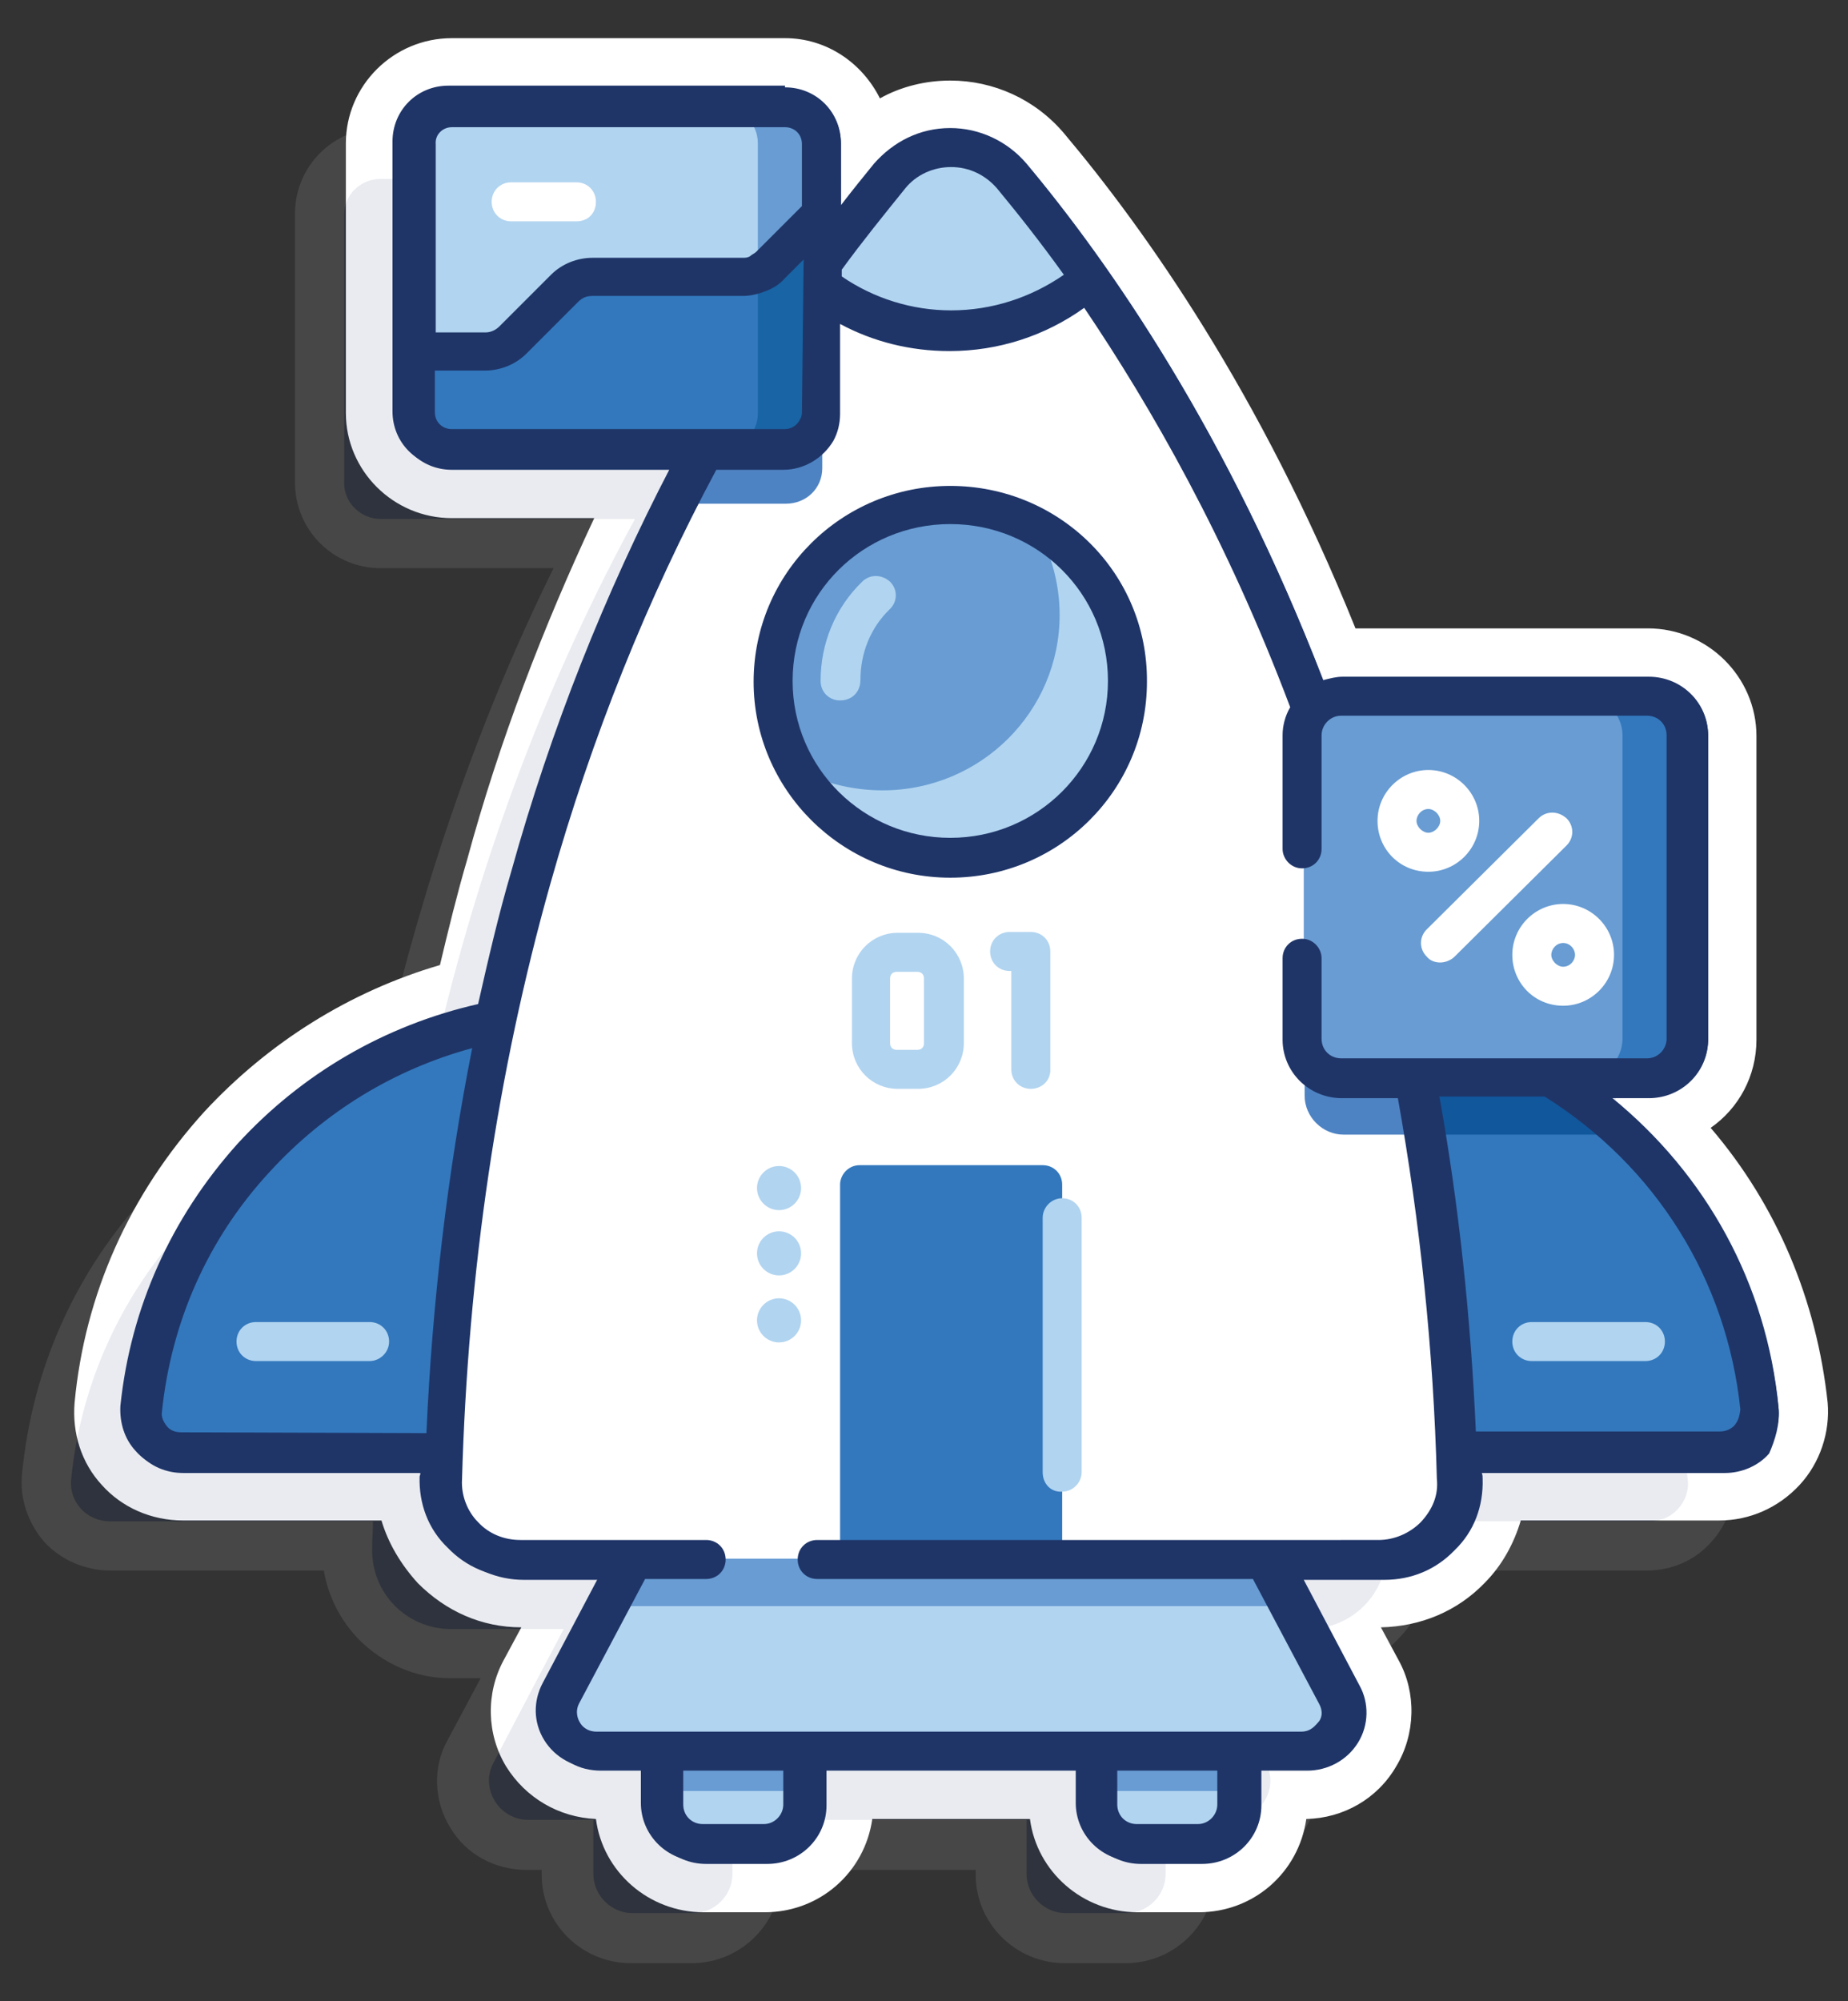 <?xml version="1.0" encoding="utf-8"?>
<!-- Generator: Adobe Illustrator 19.0.0, SVG Export Plug-In . SVG Version: 6.00 Build 0)  -->
<svg version="1.1" id="Layer_1" xmlns="http://www.w3.org/2000/svg" xmlns:xlink="http://www.w3.org/1999/xlink" x="0px" y="0px"
	 viewBox="0 0 218 236" style="enable-background:new 0 0 218 236;" xml:space="preserve">
<rect x="0" y="0" width="218" height="236" fill="#333333" stroke="none"/>
<style type="text/css">
	.st0{opacity:0.1;enable-background:new    ;}
	.st1{fill:#1F3568;}
	.st2{fill:#FFFFFF;}
	.st3{fill:#B1D4F0;}
	.st4{fill:#689CD3;}
	.st5{fill:#3378BD;}
	.st6{fill:#11579C;}
	.st7{fill:#4E83C3;}
	.st8{fill:#1864A4;}
	.st9{opacity:0.1;fill:#1F3568;enable-background:new    ;}
</style>
<g id="XMLID_2_">
	<g id="XMLID_60_">
		<g id="XMLID_279_" class="st0">
			<path id="XMLID_283_" class="st1" d="M125.8,228.6c-4.2,0-7.5-3.3-7.5-7.5v-3.5H89.5v3.5c0,4.2-3.4,7.5-7.5,7.5h-7.2
				c-4.2,0-7.5-3.3-7.5-7.5v-3.5h-4.8c-2.7,0-5-1.3-6.5-3.6s-1.5-5.1-0.3-7.4l6.1-11.6h-8.5c-3.4,0-6.5-1.3-8.7-3.7
				c-2.3-2.3-3.5-5.5-3.4-8.8c0-0.1,0-0.1,0-0.2h-28c-2.2,0-4.2-0.9-5.6-2.5s-2.1-3.7-1.9-5.7C8,151,25.3,131.6,48,126.2
				c4.9-22.1,12.3-43,22.2-62.2H45c-4,0-7.2-3.2-7.2-7.2V25.1c0-4,3.3-7.2,7.2-7.2h39.3c4,0,7.2,3.2,7.2,7.2v5.5
				c1-1.2,1.9-2.4,2.9-3.5c2.3-2.7,5.7-4.4,9.4-4.4c3.6,0,7,1.6,9.4,4.4c9.8,11.7,23.7,31.6,35,60.6c0.6-0.2,1.3-0.2,1.9-0.2h36.1
				c4.2,0,7.5,3.3,7.5,7.5v35.8c0,4.2-3.4,7.5-7.5,7.5h-2.8c0.6,0.5,1.1,1,1.6,1.4c9.6,9.1,15.8,21.2,17.1,34.3
				c0.3,2.1-0.5,4.2-1.9,5.7c-1.4,1.6-3.4,2.4-5.4,2.4h-28.1v0.1c0.1,3.3-1.2,6.5-3.4,8.8c-2.3,2.3-5.4,3.7-8.7,3.7h-8.5l6.1,11.6
				c1.3,2.3,1.2,5.2-0.3,7.4c-1.4,2.2-3.8,3.7-6.5,3.7h-4.8v3.5c0,4.2-3.4,7.5-7.5,7.5h-7.2L125.8,228.6L125.8,228.6z"/>
			<path id="XMLID_280_" class="st2" d="M84.2,21c2.3,0,4.3,1.9,4.3,4.2v14.2c2.9-4.1,5.6-7.6,8-10.4c1.8-2.2,4.5-3.3,7.1-3.3
				s5.3,1.1,7.1,3.3c9.5,11.2,24.1,32.1,35.7,63c0.9-1,2.1-1.6,3.4-1.6h36.1c2.5,0,4.6,2.1,4.6,4.6v35.8c0,2.5-2.1,4.6-4.6,4.6
				h-11.7c3,1.9,6,4.1,8.6,6.5c8.9,8.3,14.8,19.7,16.2,32.5c0.3,2.7-1.8,5-4.4,5h-0.1h-31c0.1,1.1,0.1,2.1,0.1,3.2
				c0.2,5.2-4,9.5-9.3,9.5H141l2.9,5.5l5.4,10.3c1.6,3.1-0.7,6.7-4.1,6.7h-7.7v6.4c0,2.5-2.1,4.6-4.6,4.6h-7.2
				c-2.5,0-4.6-2.1-4.6-4.6v-6.4H86.4v6.4c0,2.5-2.1,4.6-4.6,4.6h-7.2c-2.5,0-4.6-2.1-4.6-4.6v-6.4h-7.7c-3.4,0-5.7-3.7-4.1-6.7
				l5.4-10.3l2.9-5.5H53.2c-5.2,0-9.4-4.2-9.3-9.5c0-1.1,0.1-2.1,0.1-3.2H13c-2.8,0-4.9-2.3-4.6-5c2.3-22.9,19.5-41.3,41.9-45.7
				c6-28,15.3-50.4,24.6-67.5h-30c-2.3,0-4.3-1.9-4.3-4.2V25.3c0-2.3,1.9-4.2,4.3-4.2L84.2,21 M84.2,15.1H44.9
				c-5.6,0-10.1,4.5-10.1,10.1v31.7c0,5.6,4.5,10.1,10.1,10.1h20.4c-8.7,17.6-15.3,36.7-20,56.9c-10.7,2.8-20.3,8.6-27.8,16.8
				c-8.6,9.2-13.7,20.7-14.9,33.1c-0.3,2.9,0.7,5.8,2.6,8c2,2.2,4.9,3.4,7.8,3.4h25.2c0.5,3,1.9,5.8,4.1,8.1
				c2.9,2.9,6.7,4.6,10.8,4.6h3.6l-3.9,7.3c-1.8,3.2-1.6,7.2,0.3,10.3c1.9,3.2,5.3,5,9,5h1.8v0.6c0,5.7,4.7,10.4,10.5,10.4h7.2
				c5.8,0,10.5-4.7,10.5-10.4v-0.6h23v0.6c0,5.7,4.7,10.4,10.5,10.4h7.2c5.8,0,10.5-4.7,10.5-10.4v-0.6h1.8c3.7,0,7-1.9,9-5.1
				c1.9-3.2,2-7,0.3-10.2l-3.9-7.3h3.6c4.1,0,8-1.6,10.8-4.6c2.2-2.2,3.6-5.1,4.1-8.1h25.2h0.1c2.9,0,5.7-1.2,7.6-3.4
				c2-2.2,2.9-5.1,2.6-8c-1.3-12.4-6.6-24.1-15.1-33.2c3.9-1.5,6.7-5.3,6.7-9.7V95.1c0-5.7-4.7-10.4-10.5-10.4h-36.1l0,0
				c-11.2-28.2-24.9-47.7-34.6-59.4c-2.9-3.4-7.1-5.4-11.7-5.4c-3.5,0-6.9,1.2-9.6,3.3C93.3,18.6,89.2,15.1,84.2,15.1L84.2,15.1z"/>
		</g>
		<g id="XMLID_274_">
			<path id="XMLID_278_" class="st3" d="M83,220.3c-4.2,0-7.5-3.3-7.5-7.5v-14.2c0-1.6,1.3-2.9,2.9-2.9h16.4c1.6,0,2.9,1.3,2.9,2.9
				v14.2c0,4.2-3.4,7.5-7.5,7.5H83z"/>
			<path id="XMLID_275_" class="st2" d="M94.8,198.5v14.2c0,2.5-2.1,4.6-4.6,4.6H83c-2.5,0-4.6-2.1-4.6-4.6v-14.2L94.8,198.5
				 M94.8,192.7H78.4c-3.3,0-5.9,2.6-5.9,5.8v14.2c0,5.7,4.7,10.4,10.5,10.4h7.2c5.8,0,10.5-4.7,10.5-10.4v-14.2
				C100.6,195.4,98,192.7,94.8,192.7L94.8,192.7z"/>
		</g>
		<g id="XMLID_269_">
			<path id="XMLID_273_" class="st4" d="M78.3,214.2c-1.6,0-2.9-1.3-2.9-2.9v-12.7c0-1.6,1.3-2.9,2.9-2.9h16.4
				c1.6,0,2.9,1.3,2.9,2.9v12.7c0,1.6-1.3,2.9-2.9,2.9H78.3L78.3,214.2z"/>
			<path id="XMLID_270_" class="st2" d="M94.8,198.5v12.7H78.4v-12.7H94.8 M94.8,192.7H78.4c-3.3,0-5.9,2.6-5.9,5.8v12.7
				c0,3.2,2.6,5.8,5.9,5.8h16.4c3.3,0,5.9-2.6,5.9-5.8v-12.7C100.6,195.4,98,192.7,94.8,192.7L94.8,192.7z"/>
		</g>
		<g id="XMLID_264_">
			<path id="XMLID_268_" class="st3" d="M134.1,220.3c-4.2,0-7.5-3.3-7.5-7.5v-14.2c0-1.6,1.3-2.9,2.9-2.9h16.4
				c1.6,0,2.9,1.3,2.9,2.9v14.2c0,4.2-3.4,7.5-7.5,7.5H134.1z"/>
			<path id="XMLID_265_" class="st2" d="M145.9,198.5v14.2c0,2.5-2.1,4.6-4.6,4.6h-7.2c-2.5,0-4.6-2.1-4.6-4.6v-14.2L145.9,198.5
				 M145.9,192.7h-16.4c-3.3,0-5.9,2.6-5.9,5.8v14.2c0,5.7,4.7,10.4,10.5,10.4h7.2c5.8,0,10.5-4.7,10.5-10.4v-14.2
				C151.8,195.4,149.2,192.7,145.9,192.7L145.9,192.7z"/>
		</g>
		<g id="XMLID_259_">
			<path id="XMLID_263_" class="st4" d="M129.5,214.2c-1.6,0-2.9-1.3-2.9-2.9v-12.7c0-1.6,1.3-2.9,2.9-2.9h16.4
				c1.6,0,2.9,1.3,2.9,2.9v12.7c0,1.6-1.3,2.9-2.9,2.9H129.5L129.5,214.2z"/>
			<path id="XMLID_260_" class="st2" d="M145.9,198.5v12.7h-16.4v-12.7H145.9 M145.9,192.7h-16.4c-3.3,0-5.9,2.6-5.9,5.8v12.7
				c0,3.2,2.6,5.8,5.9,5.8h16.4c3.3,0,5.9-2.6,5.9-5.8v-12.7C151.8,195.4,149.2,192.7,145.9,192.7L145.9,192.7z"/>
		</g>
		<g id="XMLID_254_">
			<path id="XMLID_258_" class="st3" d="M70.5,209.3c-2.7,0-5-1.3-6.5-3.6s-1.5-5.1-0.3-7.4l5.4-10.3l4.8-9.1c0.5-1,1.5-1.6,2.6-1.6
				h70.7c1.1,0,2.1,0.6,2.6,1.6l4.8,9.1l5.4,10.3c1.3,2.2,1.3,5.1-0.1,7.3c-1.3,2.3-3.8,3.7-6.5,3.7H70.5z"/>
			<path id="XMLID_255_" class="st2" d="M147.4,180.2l4.8,9.1l5.4,10.3c1.7,3.1-0.6,6.7-4,6.7H70.5c-3.4,0-5.7-3.7-4.1-6.7l5.4-10.3
				l4.8-9.1H147.4 M147.4,174.4H76.7c-2.2,0-4.2,1.2-5.2,3.1l-4.8,9.1l-5.4,10.3c-1.8,3.2-1.6,7.2,0.3,10.3s5.3,5,9,5h83.1
				c3.8,0,7.1-1.9,9.1-5.1c1.8-3.2,1.9-7,0.2-10.2l-5.4-10.3l-4.8-9.1C151.6,175.5,149.6,174.4,147.4,174.4L147.4,174.4z"/>
		</g>
		<g id="XMLID_249_">
			<path id="XMLID_253_" class="st4" d="M72,192.3c-1,0-2-0.5-2.5-1.4s-0.6-2-0.1-2.8l4.8-9.1c0.5-1,1.5-1.6,2.6-1.6h70.7
				c1.1,0,2.1,0.6,2.6,1.6l4.9,9.1c0.5,0.9,0.4,2-0.1,2.8c-0.5,0.9-1.5,1.4-2.5,1.4H72z"/>
			<path id="XMLID_250_" class="st2" d="M147.4,180.2l4.9,9.1H72l4.8-9.1H147.4 M147.4,174.4H76.7c-2.2,0-4.2,1.2-5.2,3.1l-4.8,9.1
				c-0.9,1.8-0.9,4,0.2,5.7s2.9,2.8,5,2.8h80.3c2.1,0,3.9-1.1,5-2.8s1.1-3.9,0.2-5.7l-4.9-9.1C151.5,175.6,149.6,174.4,147.4,174.4
				L147.4,174.4z"/>
		</g>
		<g id="XMLID_244_">
			<path id="XMLID_248_" class="st5" d="M155.4,174.1c-1.6,0-2.9-1.3-2.9-2.9v-51.7c0-1.6,1.3-2.9,2.9-2.9c14.2,0,27.7,5.3,37.9,15
				c9.6,9.1,15.8,21.2,17.1,34.3c0.2,2.2-0.5,4.2-2,5.7c-1.4,1.6-3.4,2.4-5.6,2.4L155.4,174.1L155.4,174.1z"/>
			<path id="XMLID_245_" class="st2" d="M155.4,119.5c13.9,0,26.6,5.4,35.9,14.2c8.9,8.3,14.8,19.7,16.2,32.5c0.3,2.7-1.9,5-4.6,5
				h-47.5L155.4,119.5 M155.4,113.7c-3.3,0-5.9,2.6-5.9,5.8v51.7c0,3.2,2.6,5.8,5.9,5.8h47.5c2.9,0,5.8-1.2,7.7-3.4
				c2-2.2,3-5.1,2.8-8l0,0c-1.4-13.7-7.8-26.6-17.9-36.1C184.6,119.4,170.3,113.7,155.4,113.7L155.4,113.7z"/>
		</g>
		<g id="XMLID_239_">
			<path id="XMLID_243_" class="st6" d="M158.4,136.7c-1.8,0-3.4-0.6-4.9-1.7c-0.7-0.6-1.1-1.4-1.1-2.2v-13.2c0-1.6,1.3-2.9,2.9-2.9
				c14.1,0,27.6,5.3,37.9,15c0.8,0.8,1.2,2.1,0.8,3.2c-0.4,1.1-1.5,1.8-2.8,1.8L158.4,136.7L158.4,136.7z"/>
			<path id="XMLID_240_" class="st2" d="M155.4,119.5c13.9,0,26.5,5.4,35.9,14.2h-33c-1.1,0-2.2-0.4-2.9-1.1V119.5 M155.4,113.7
				c-3.3,0-5.9,2.6-5.9,5.8v13.1c0,1.7,0.8,3.4,2.2,4.5c1.8,1.5,4.3,2.4,6.7,2.4h33c2.4,0,4.5-1.5,5.4-3.7s0.3-4.7-1.4-6.4
				C184.5,119.4,170.3,113.7,155.4,113.7L155.4,113.7z"/>
		</g>
		<g id="XMLID_234_">
			<path id="XMLID_238_" class="st5" d="M21.4,174.1c-2.2,0-4.3-1-5.7-2.6s-2.1-3.7-1.8-5.7c2.9-28.1,26.5-49.3,55-49.3
				c1.6,0,2.9,1.3,2.9,2.9v51.7c0,1.6-1.3,2.9-2.9,2.9L21.4,174.1L21.4,174.1z"/>
			<path id="XMLID_235_" class="st2" d="M68.8,119.5v51.7H21.3c-2.8-0.1-4.9-2.4-4.6-5.1C19.4,140,41.7,119.5,68.8,119.5
				 M68.8,113.7c-14.5,0-28.4,5.3-39.2,15c-10.6,9.6-17.4,22.7-18.8,36.9c-0.3,2.8,0.7,5.7,2.6,7.9c2,2.2,4.8,3.5,7.8,3.6h0.1h47.5
				c3.3,0,5.9-2.6,5.9-5.8v-51.7C74.7,116.4,72.1,113.7,68.8,113.7L68.8,113.7z"/>
		</g>
		<g id="XMLID_229_">
			<path id="XMLID_233_" class="st2" d="M61.6,186.7c-3.4,0-6.5-1.3-8.7-3.7c-2.3-2.3-3.5-5.5-3.4-8.8c1-36.7,8.1-70.8,21.1-101.6
				C81.4,47,94.1,29.2,102.8,18.8c2.3-2.7,5.8-4.3,9.4-4.3s7,1.6,9.4,4.3c8.7,10.4,21.3,28.1,32.2,53.8
				c13,30.7,20.1,64.9,21.1,101.6c0.1,3.3-1.2,6.5-3.4,8.8c-2.3,2.3-5.4,3.7-8.7,3.7H61.6z"/>
			<path id="XMLID_230_" class="st2" d="M112.1,17.5c2.7,0,5.3,1.1,7.2,3.3c16.8,20.1,50.2,70.3,52.7,153.6c0.2,5.2-4,9.5-9.3,9.5
				h-101c-5.2,0-9.4-4.2-9.3-9.5c2.3-83.3,35.9-133.5,52.7-153.6C106.9,18.6,109.5,17.5,112.1,17.5 M112.1,11.6
				c-4.5,0-8.8,2-11.7,5.4c-8.8,10.6-21.6,28.6-32.6,54.5c-13.2,31-20.3,65.6-21.4,102.6c-0.1,4.1,1.4,8,4.3,10.9s6.7,4.6,10.8,4.6
				h101c4.1,0,8-1.6,10.8-4.6c2.9-2.9,4.4-6.8,4.3-10.9c-1.1-37-8.3-71.6-21.4-102.6c-11-26-23.8-44-32.6-54.5l0,0
				C120.9,13.6,116.6,11.6,112.1,11.6L112.1,11.6z"/>
		</g>
		<g id="XMLID_224_">
			<path id="XMLID_228_" class="st3" d="M112.1,41.9c-6.8,0-13.2-2.3-18.4-6.7c-1.2-1-1.3-2.7-0.5-3.8c3.8-5.4,7.1-9.7,9.4-12.4
				c2.3-2.8,5.8-4.4,9.4-4.4s7,1.6,9.4,4.3c3.3,3.8,6.5,8.1,9.6,12.4c0.8,1.2,0.7,2.9-0.5,3.8C125.4,39.5,118.8,41.9,112.1,41.9z"/>
			<path id="XMLID_225_" class="st2" d="M112.1,17.5c2.6,0,5.3,1.1,7.1,3.3c2.8,3.2,6,7.3,9.4,12.2c-4.4,3.7-10.1,6.1-16.4,6.1
				s-12-2.3-16.4-6.1c3.4-4.9,6.5-8.9,9.3-12.2C106.8,18.6,109.5,17.5,112.1,17.5 M112.1,11.6c-4.5,0-8.7,2-11.7,5.4c0,0,0,0,0,0.1
				c-2.3,2.7-5.8,7.1-9.6,12.6c-1.7,2.5-1.3,5.8,1,7.7c5.7,4.8,12.9,7.5,20.3,7.5c7.5,0,14.7-2.7,20.3-7.5c2.3-1.9,2.7-5.2,1-7.7
				c-3.1-4.4-6.4-8.7-9.7-12.7C120.9,13.6,116.6,11.6,112.1,11.6L112.1,11.6z"/>
		</g>
		<g id="XMLID_219_">
			<path id="XMLID_223_" class="st7" d="M158.4,136.7c-4.2,0-7.5-3.3-7.5-7.5V93.4c0-3.2,2-6,5-7.1c0.3-0.1,0.7-0.2,1-0.2
				c0.4,0,0.8,0.1,1.3,0.2c0.7,0.3,1.3,0.9,1.5,1.7c5,14.6,8.8,29.7,11.4,45.2c0.2,0.8-0.1,1.7-0.7,2.3s-1.3,1-2.3,1L158.4,136.7
				L158.4,136.7z"/>
			<path id="XMLID_220_" class="st2" d="M156.8,89c4.5,13.2,8.6,28.1,11.2,44.8h-9.6c-2.5,0-4.6-2.1-4.6-4.6V93.4
				C153.7,91.3,155,89.6,156.8,89 M156.8,83.1c-0.7,0-1.3,0.1-2,0.3c-4.2,1.5-7,5.4-7,9.8V129c0,5.7,4.7,10.4,10.5,10.4h9.6
				c1.8,0,3.4-0.7,4.4-2.1c1.1-1.3,1.6-3,1.3-4.7c-2.6-15.6-6.5-31-11.5-45.7c-0.5-1.5-1.6-2.7-3-3.3
				C158.6,83.3,157.7,83.1,156.8,83.1L156.8,83.1z"/>
		</g>
		<g id="XMLID_214_">
			<path id="XMLID_218_" class="st7" d="M79.9,62.4c-1,0-1.9-0.5-2.5-1.4c-0.5-0.8-0.6-1.9-0.2-2.8c5.3-10.5,11.1-20.1,17.3-28.7
				c0.6-0.7,1.4-1.2,2.3-1.2c0.3,0,0.6,0.1,0.9,0.2c1.2,0.4,2,1.5,2,2.7v24c0,4-3.3,7.2-7.2,7.2L79.9,62.4L79.9,62.4L79.9,62.4z"/>
			<path id="XMLID_215_" class="st2" d="M97,31.2v24c0,2.4-1.9,4.2-4.3,4.2H80C85.7,47.9,91.6,38.5,97,31.2 M97,25.4
				c-1.8,0-3.6,0.9-4.8,2.4C85.9,36.5,80,46.3,74.7,56.9c-0.9,1.8-0.8,3.9,0.3,5.7c1.1,1.7,2.9,2.7,5,2.7h12.7
				c5.6,0,10.1-4.5,10.1-10.1v-24c0-2.5-1.7-4.7-4.1-5.6C98.1,25.5,97.5,25.4,97,25.4L97,25.4z"/>
		</g>
		<g id="XMLID_209_">
			<path id="XMLID_213_" class="st5" d="M99,186.5c-1.6,0-2.9-1.3-2.9-2.9v-43.9c0-2.9,2.3-5.2,5.3-5.2H123c2.9,0,5.3,2.3,5.3,5.2
				v43.9c0,1.6-1.3,2.9-2.9,2.9H99z"/>
			<path id="XMLID_210_" class="st2" d="M123,137.5c1.3,0,2.3,1,2.3,2.3v43.9H99.1v-43.9c0-1.2,1-2.3,2.3-2.3L123,137.5 M123,131.7
				h-21.6c-4.5,0-8.2,3.7-8.2,8.2v43.9c0,3.2,2.6,5.8,5.9,5.8h26.2c3.3,0,5.9-2.6,5.9-5.8v-43.9C131.2,135.3,127.5,131.7,123,131.7
				L123,131.7z"/>
		</g>
		<g id="XMLID_204_">
			<path id="XMLID_208_" class="st4" d="M158.4,130.2c-4.2,0-7.5-3.3-7.5-7.5V86.9c0-4.2,3.4-7.5,7.5-7.5h36.1
				c4.2,0,7.5,3.3,7.5,7.5v35.8c0,4.2-3.4,7.5-7.5,7.5H158.4z"/>
			<path id="XMLID_205_" class="st2" d="M194.5,82.2c2.5,0,4.6,2.1,4.6,4.6v35.8c0,2.5-2.1,4.6-4.6,4.6h-36.1
				c-2.5,0-4.6-2.1-4.6-4.6V86.8c0-2.5,2.1-4.6,4.6-4.6L194.5,82.2 M194.5,76.4h-36.1c-5.8,0-10.5,4.7-10.5,10.4v35.8
				c0,5.7,4.7,10.4,10.5,10.4h36.1c5.8,0,10.5-4.7,10.5-10.4V86.8C205,81.1,200.3,76.4,194.5,76.4L194.5,76.4z"/>
		</g>
		<g id="XMLID_199_">
			<path id="XMLID_203_" class="st5" d="M186.8,130.1c-1.6,0-2.9-1.3-2.9-2.9s1.3-2.9,2.9-2.9c0.9,0,1.7-0.7,1.7-1.7V86.8
				c0-0.9-0.8-1.7-1.7-1.7c-1.6,0-2.9-1.3-2.9-2.9s1.3-2.9,2.9-2.9h7.7c4.2,0,7.5,3.3,7.5,7.5v35.8c0,4.2-3.4,7.5-7.5,7.5
				L186.8,130.1L186.8,130.1z"/>
			<path id="XMLID_200_" class="st2" d="M194.5,82.2c2.5,0,4.6,2.1,4.6,4.6v35.8c0,2.5-2.1,4.6-4.6,4.6h-7.7c2.5,0,4.6-2.1,4.6-4.6
				V86.8c0-2.5-2.1-4.6-4.6-4.6L194.5,82.2 M194.5,76.3h-7.7c-3.3,0-5.9,2.6-5.9,5.8c0,2.8,2,5.2,4.6,5.7v33.6
				c-2.7,0.6-4.6,2.9-4.6,5.7c0,3.2,2.6,5.8,5.9,5.8h7.7c5.8,0,10.5-4.7,10.5-10.4V86.7C205,81,200.3,76.3,194.5,76.3L194.5,76.3z"
				/>
		</g>
		<g id="XMLID_194_">
			<path id="XMLID_198_" class="st3" d="M53.3,55.8c-4,0-7.2-3.2-7.2-7.2V16.9c0-4,3.3-7.2,7.2-7.2h39.3c4,0,7.2,3.2,7.2,7.2v31.7
				c0,4-3.3,7.2-7.2,7.2H53.3z"/>
			<path id="XMLID_195_" class="st2" d="M92.7,12.6c2.3,0,4.3,1.9,4.3,4.2v31.8c0,2.4-1.9,4.2-4.3,4.2H53.4c-2.4,0-4.3-1.9-4.3-4.2
				V16.9c0-2.4,1.9-4.2,4.3-4.2L92.7,12.6 M92.7,6.8H53.4c-5.6,0-10.1,4.5-10.1,10.1v31.7c0,5.6,4.5,10.1,10.1,10.1h39.3
				c5.6,0,10.1-4.5,10.1-10.1V16.9C102.8,11.4,98.2,6.8,92.7,6.8L92.7,6.8z"/>
		</g>
		<g id="XMLID_189_">
			<path id="XMLID_193_" class="st2" d="M60.3,29c-2.9,0-5.3-2.3-5.3-5.2c0-2.9,2.3-5.2,5.3-5.2H68c2.9,0,5.3,2.3,5.3,5.2
				S71,29,68,29H60.3z"/>
			<path id="XMLID_190_" class="st2" d="M68,21.6c1.3,0,2.3,1,2.3,2.3s-1,2.3-2.3,2.3h-7.7c-1.3,0-2.3-1-2.3-2.3
				c0-1.3,1-2.3,2.3-2.3L68,21.6 M68,15.7h-7.7c-4.5,0-8.2,3.7-8.2,8.2s3.7,8.2,8.2,8.2H68c4.5,0,8.2-3.7,8.2-8.2S72.6,15.7,68,15.7
				L68,15.7z"/>
		</g>
		<g id="XMLID_184_">
			<path id="XMLID_188_" class="st4" d="M85.1,55.8c-1.6,0-2.9-1.3-2.9-2.9s1.3-2.9,2.9-2.9c0.8,0,1.3-0.7,1.3-1.3V17
				c0-0.7-0.6-1.3-1.3-1.3c-1.6,0-2.9-1.3-2.9-2.9s1.3-2.9,2.9-2.9h7.6c4,0,7.2,3.2,7.2,7.2v31.7c0,4-3.3,7.2-7.2,7.2h-7.6V55.8z"/>
			<path id="XMLID_185_" class="st2" d="M92.7,12.6c2.3,0,4.3,1.9,4.3,4.2v31.8c0,2.4-1.9,4.2-4.3,4.2h-7.6c2.3,0,4.3-1.9,4.3-4.2
				V16.9c0-2.4-1.9-4.2-4.3-4.2L92.7,12.6 M92.7,6.8h-7.6c-3.3,0-5.9,2.6-5.9,5.8c0,2.7,1.8,4.9,4.3,5.6v29.1
				c-2.5,0.7-4.3,2.9-4.3,5.6c0,3.2,2.6,5.8,5.9,5.8h7.6c5.6,0,10.1-4.5,10.1-10.1V16.9C102.8,11.4,98.2,6.8,92.7,6.8L92.7,6.8z"/>
		</g>
		<g id="XMLID_179_">
			<path id="XMLID_183_" class="st5" d="M53.3,55.9c-4,0-7.2-3.2-7.2-7.2v-7.2c0-1.6,1.3-2.9,2.9-2.9h8.1c0.5,0,0.9-0.2,1.2-0.5
				l6.1-6.1c1.4-1.4,3.4-2.2,5.4-2.2h17.7c0.3,0,0.4-0.1,0.7-0.2c0.2-0.1,0.3-0.2,0.6-0.4l6-6.1c0.6-0.6,1.3-0.8,2.1-0.8
				c0.3,0,0.8,0.1,1.1,0.2c1.1,0.4,1.8,1.5,1.8,2.7v23.5c0,4-3.3,7.2-7.2,7.2C92.6,55.9,53.3,55.9,53.3,55.9z"/>
			<path id="XMLID_180_" class="st2" d="M97,25.3v23.5c0,2.4-1.9,4.2-4.3,4.2H53.4c-2.4,0-4.3-1.9-4.3-4.2v-7.2h8.1
				c1.2,0,2.4-0.5,3.3-1.3l6.1-6.1c0.9-0.8,2-1.3,3.3-1.3h17.7c0.7,0,1.3-0.2,1.8-0.3c0.6-0.2,1-0.6,1.5-1L97,25.3 M97,19.5
				c-1.5,0-3,0.6-4.2,1.7l-5.7,5.7H69.9c-2.9,0-5.4,1.1-7.5,3.1l-5.8,5.7H49c-3.3,0-5.9,2.6-5.9,5.8v7.2c0,5.6,4.5,10.1,10.1,10.1
				h39.3c5.6,0,10.1-4.5,10.1-10.1V25.2c0-2.3-1.4-4.5-3.6-5.4C98.5,19.6,97.7,19.5,97,19.5L97,19.5z"/>
		</g>
		<g id="XMLID_174_">
			<path id="XMLID_178_" class="st8" d="M85.1,55.9c-1.6,0-2.9-1.3-2.9-2.9s1.3-2.9,2.9-2.9c0.8,0,1.3-0.7,1.3-1.3V32.4
				c0-1.2,0.7-2.2,1.8-2.7c0.2-0.1,0.3-0.2,0.6-0.4l6-6.1c0.6-0.6,1.3-0.8,2.1-0.8c0.3,0,0.8,0.1,1.1,0.2c1.1,0.4,1.8,1.5,1.8,2.7
				v23.5c0,4-3.3,7.2-7.2,7.2L85.1,55.9L85.1,55.9L85.1,55.9z"/>
			<path id="XMLID_175_" class="st2" d="M97,25.3v23.5c0,2.4-1.9,4.2-4.3,4.2h-7.6c2.3,0,4.3-1.9,4.3-4.2V32.4c0.6-0.2,1-0.6,1.5-1
				L97,25.3 M97,19.5c-1.5,0-3,0.6-4.2,1.7l-5.9,5.9c-2.1,0.9-3.4,3-3.4,5.3v15.1c-2.5,0.7-4.3,2.9-4.3,5.7c0,3.2,2.6,5.8,5.9,5.8
				h7.6c5.6,0,10.1-4.5,10.1-10.1V25.4c0-2.3-1.4-4.5-3.6-5.4C98.5,19.6,97.7,19.5,97,19.5L97,19.5z"/>
		</g>
		<g id="XMLID_153_">
			<g id="XMLID_169_">
				<path id="XMLID_173_" class="st3" d="M125.3,178.9c-2.9,0-5.3-2.3-5.3-5.2v-30c0-2.9,2.3-5.2,5.3-5.2c2.9,0,5.3,2.3,5.3,5.2v30
					C130.5,176.5,128.1,178.9,125.3,178.9z"/>
				<path id="XMLID_170_" class="st2" d="M125.3,141.3c1.3,0,2.3,1,2.3,2.3v30c0,1.2-1,2.3-2.3,2.3s-2.3-1-2.3-2.3v-30
					C123,142.3,124,141.3,125.3,141.3 M125.3,135.5c-4.5,0-8.2,3.7-8.2,8.2v30c0,4.5,3.7,8.2,8.2,8.2s8.2-3.7,8.2-8.2v-30
					C133.4,139.2,129.7,135.5,125.3,135.5L125.3,135.5z"/>
			</g>
			<g id="XMLID_164_">
				<ellipse id="XMLID_168_" class="st3" cx="91.9" cy="155.7" rx="5.5" ry="5.5"/>
				<path id="XMLID_165_" class="st2" d="M91.9,153.1c1.4,0,2.6,1.2,2.6,2.6s-1.2,2.6-2.6,2.6c-1.4,0-2.6-1.2-2.6-2.6
					S90.5,153.1,91.9,153.1 M91.9,147.2c-4.7,0-8.5,3.7-8.5,8.4s3.8,8.4,8.5,8.4s8.5-3.7,8.5-8.4C100.4,151,96.5,147.2,91.9,147.2
					L91.9,147.2z"/>
			</g>
			<g id="XMLID_159_">
				<ellipse id="XMLID_163_" class="st3" cx="91.9" cy="147.8" rx="5.5" ry="5.5"/>
				<path id="XMLID_160_" class="st2" d="M91.9,145.2c1.4,0,2.6,1.2,2.6,2.6s-1.2,2.6-2.6,2.6c-1.4,0-2.6-1.2-2.6-2.6
					C89.3,146.4,90.5,145.2,91.9,145.2 M91.9,139.4c-4.7,0-8.5,3.7-8.5,8.4s3.8,8.4,8.5,8.4s8.5-3.7,8.5-8.4
					C100.4,143.2,96.5,139.4,91.9,139.4L91.9,139.4z"/>
			</g>
			<g id="XMLID_154_">
				<ellipse id="XMLID_158_" class="st3" cx="91.9" cy="140.1" rx="5.5" ry="5.5"/>
				<path id="XMLID_155_" class="st2" d="M91.9,137.5c1.4,0,2.6,1.2,2.6,2.6s-1.2,2.6-2.6,2.6c-1.4,0-2.6-1.2-2.6-2.6
					S90.5,137.5,91.9,137.5 M91.9,131.7c-4.7,0-8.5,3.7-8.5,8.4s3.8,8.4,8.5,8.4s8.5-3.7,8.5-8.4S96.5,131.7,91.9,131.7L91.9,131.7z
					"/>
			</g>
		</g>
		<g id="XMLID_148_">
			<path id="XMLID_152_" class="st4" d="M112.1,104c-13.2,0-23.8-10.7-23.8-23.6S99,56.8,112.1,56.8c13.2,0,23.8,10.7,23.8,23.6
				S125.2,104,112.1,104z"/>
			<path id="XMLID_149_" class="st2" d="M112.1,59.5c11.6,0,20.9,9.3,20.9,20.7s-9.4,20.7-20.9,20.7s-20.9-9.3-20.9-20.7
				S100.6,59.5,112.1,59.5 M112.1,53.7c-14.8,0-26.7,11.9-26.7,26.6s12,26.6,26.7,26.6c14.8,0,26.7-11.9,26.7-26.6
				S126.9,53.7,112.1,53.7L112.1,53.7z"/>
		</g>
		<g id="XMLID_143_">
			<path id="XMLID_147_" class="st3" d="M112.1,104c-8.3,0-16.2-4.4-20.5-11.6c-0.7-1.2-0.5-2.6,0.4-3.5c0.6-0.6,1.3-0.9,2.1-0.9
				c0.5,0,1,0.1,1.4,0.3c2.6,1.4,5.6,2.2,8.6,2.2c9.9,0,17.9-8,17.9-17.8c0-3.2-0.8-6.4-2.5-9.2c-0.7-1.2-0.5-2.6,0.4-3.5
				c0.6-0.6,1.3-0.9,2.1-0.9c0.5,0,0.9,0.1,1.4,0.3c7.7,4.2,12.5,12.2,12.5,20.8C135.9,93.3,125.3,104,112.1,104z"/>
			<path id="XMLID_144_" class="st2" d="M122.1,62c6.5,3.6,10.9,10.4,10.9,18.2c0,11.5-9.4,20.7-21,20.7c-7.6,0-14.3-4.1-17.9-10.2
				c2.9,1.6,6.4,2.5,10,2.5c11.6,0,20.9-9.3,20.9-20.7C125,68.7,124,65.2,122.1,62 M122.1,56.2c-1.6,0-3.1,0.6-4.2,1.7
				c-1.8,1.9-2.2,4.7-0.8,7c1.3,2.3,2.1,5,2.1,7.7c0,8.2-6.7,14.9-15,14.9c-2.5,0-5-0.7-7.2-1.8c-0.9-0.5-1.8-0.7-2.9-0.7
				c-1.6,0-3.1,0.6-4.2,1.7c-1.8,1.9-2.2,4.7-0.8,7c4.9,8,13.7,13,23,13c14.8,0,26.8-11.9,26.8-26.6c0-9.7-5.4-18.7-14-23.4
				C124,56.4,123,56.2,122.1,56.2L122.1,56.2z"/>
		</g>
		<g id="XMLID_138_">
			<path id="XMLID_142_" class="st3" d="M180.6,163.4c-2.9,0-5.3-2.3-5.3-5.2s2.3-5.2,5.3-5.2H194c2.9,0,5.3,2.3,5.3,5.2
				s-2.3,5.2-5.3,5.2H180.6z"/>
			<path id="XMLID_139_" class="st2" d="M194.1,155.9c1.3,0,2.3,1,2.3,2.3s-1,2.3-2.3,2.3h-13.4c-1.3,0-2.3-1-2.3-2.3s1-2.3,2.3-2.3
				H194.1 M194.1,150.1h-13.4c-4.5,0-8.2,3.7-8.2,8.2s3.7,8.2,8.2,8.2h13.4c4.5,0,8.2-3.7,8.2-8.2
				C202.3,153.7,198.6,150.1,194.1,150.1L194.1,150.1z"/>
		</g>
		<g id="XMLID_133_">
			<path id="XMLID_137_" class="st3" d="M30.1,163.4c-2.9,0-5.3-2.3-5.3-5.2s2.3-5.2,5.3-5.2h13.4c2.9,0,5.3,2.3,5.3,5.2
				s-2.3,5.2-5.3,5.2H30.1z"/>
			<path id="XMLID_134_" class="st2" d="M43.6,155.9c1.3,0,2.3,1,2.3,2.3s-1.1,2.3-2.3,2.3H30.2c-1.3,0-2.3-1-2.3-2.3s1-2.3,2.3-2.3
				H43.6 M43.6,150.1H30.2c-4.5,0-8.2,3.7-8.2,8.2s3.7,8.2,8.2,8.2h13.4c4.5,0,8.2-3.7,8.2-8.2C51.8,153.7,48.1,150.1,43.6,150.1
				L43.6,150.1z"/>
		</g>
		<g id="XMLID_127_">
			<path id="XMLID_132_" class="st2" d="M168.5,105.7c-4.9,0-9-4-9-8.9s4-8.9,9-8.9s9,4,9,8.9S173.4,105.7,168.5,105.7z"/>
			<path id="XMLID_128_" class="st2" d="M168.5,90.8c3.4,0,6,2.7,6,6s-2.7,6-6,6s-6-2.7-6-6C162.4,93.5,165.1,90.8,168.5,90.8
				 M168.5,98.1c0.8,0,1.4-0.7,1.4-1.4s-0.7-1.4-1.4-1.4c-0.8,0-1.4,0.7-1.4,1.4C167.1,97.6,167.7,98.1,168.5,98.1 M168.5,85
				c-6.5,0-11.9,5.3-11.9,11.8s5.4,11.8,11.9,11.8s11.9-5.3,11.9-11.8S175,85,168.5,85L168.5,85z"/>
		</g>
		<g id="XMLID_121_">
			<path id="XMLID_126_" class="st2" d="M184.4,121.5c-4.9,0-9-4-9-8.9s4-8.9,9-8.9c4.9,0,9,4,9,8.9S189.4,121.5,184.4,121.5z"/>
			<path id="XMLID_122_" class="st2" d="M184.4,106.6c3.4,0,6,2.7,6,6c0,3.2-2.7,6-6,6s-6-2.7-6-6S181.1,106.6,184.4,106.6
				 M184.4,113.9c0.8,0,1.4-0.7,1.4-1.4s-0.6-1.4-1.4-1.4s-1.4,0.7-1.4,1.4C183,113.4,183.7,113.9,184.4,113.9 M184.4,100.8
				c-6.5,0-11.9,5.3-11.9,11.8s5.4,11.8,11.9,11.8s11.9-5.3,11.9-11.8S190.9,100.8,184.4,100.8L184.4,100.8z"/>
		</g>
		<g id="XMLID_116_">
			<path id="XMLID_120_" class="st2" d="M169.9,116.4c-1.4,0-2.8-0.6-3.8-1.6c-2-2.1-2-5.2,0.1-7.3l13.2-13.1c1-1,2.3-1.6,3.7-1.6
				s2.7,0.6,3.7,1.6c2.1,2.1,2.1,5.3,0,7.4l-13.2,13.1l-0.1,0.1C172.5,115.9,171.2,116.4,169.9,116.4z"/>
			<path id="XMLID_117_" class="st2" d="M183.1,95.8c0.6,0,1.2,0.2,1.7,0.7c0.9,0.9,0.9,2.3,0,3.2l-13.2,13.1
				c-0.5,0.5-1.1,0.7-1.7,0.7s-1.2-0.2-1.6-0.7c-0.9-0.9-0.9-2.3,0-3.2l13.2-13.1C181.9,96.1,182.5,95.8,183.1,95.8 M183.1,90
				c-2.2,0-4.3,0.8-5.8,2.4l-13.2,13.1c-1.6,1.6-2.4,3.6-2.4,5.7s0.8,4.1,2.3,5.7s3.6,2.5,5.9,2.5c2,0,4-0.7,5.6-2.2
				c0.1-0.1,0.2-0.2,0.2-0.2l13.2-13.1c3.2-3.2,3.2-8.3,0-11.5C187.3,90.8,185.2,90,183.1,90L183.1,90z"/>
		</g>
		<g id="XMLID_110_">
			<path id="XMLID_115_" class="st3" d="M105.8,131.3c-4.6,0-8.4-3.7-8.4-8.3v-7.6c0-4.6,3.8-8.3,8.4-8.3h2.4c4.6,0,8.4,3.7,8.4,8.3
				v7.6c0,4.6-3.8,8.3-8.4,8.3H105.8z"/>
			<path id="XMLID_111_" class="st2" d="M108.3,110c3,0,5.4,2.4,5.4,5.4v7.6c0,3-2.4,5.4-5.4,5.4h-2.4c-3,0-5.4-2.4-5.4-5.4v-7.6
				c0-3,2.4-5.4,5.4-5.4H108.3 M105.8,123.9h2.4c0.5,0,0.8-0.3,0.8-0.8v-7.6c0-0.5-0.3-0.8-0.8-0.8h-2.4c-0.5,0-0.8,0.3-0.8,0.8v7.6
				C105,123.4,105.3,123.9,105.8,123.9 M108.3,104.1h-2.4c-6.3,0-11.3,5.1-11.3,11.2v7.6c0,6.2,5.1,11.2,11.3,11.2h2.4
				c6.3,0,11.3-5.1,11.3-11.2v-7.6C119.6,109.2,114.5,104.1,108.3,104.1L108.3,104.1z"/>
		</g>
		<g id="XMLID_105_">
			<path id="XMLID_109_" class="st3" d="M121.6,131.3c-2.9,0-5.3-2.3-5.3-5.2v-9.4c-1.5-0.9-2.5-2.6-2.5-4.4c0-2.9,2.3-5.2,5.3-5.2
				h2.5c2.9,0,5.3,2.3,5.3,5.2v13.8C126.9,129,124.5,131.3,121.6,131.3z"/>
			<path id="XMLID_106_" class="st2" d="M121.6,110c1.3,0,2.3,1,2.3,2.3v13.8c0,1.2-1,2.3-2.3,2.3s-2.3-1-2.3-2.3v-11.6h-0.2
				c-1.3,0-2.3-1-2.3-2.3s1-2.3,2.3-2.3L121.6,110 M121.6,104.1h-2.5c-4.5,0-8.2,3.7-8.2,8.2c0,2.3,0.9,4.3,2.5,5.8v8
				c0,4.5,3.7,8.2,8.2,8.2s8.2-3.7,8.2-8.2v-13.8C129.8,107.8,126.1,104.1,121.6,104.1L121.6,104.1z"/>
		</g>
		<g id="XMLID_75_">
			<path id="XMLID_95_" class="st1" d="M134.1,222.6c-5.4,0-9.9-4.4-9.9-9.8v-1.2H100v1.2c0,5.4-4.4,9.8-9.9,9.8h-7.2
				c-5.4,0-9.9-4.4-9.9-9.8v-1.2h-2.5c-3.5,0-6.6-1.7-8.5-4.7c-1.8-3-1.9-6.6-0.3-9.7l4.4-8.2h-4.6c-3.9,0-7.7-1.6-10.4-4.4
				c-2.3-2.2-3.6-5.2-4-8.2H21.2c-2.9,0-5.5-1.2-7.4-3.3c-1.8-2-2.8-4.7-2.5-7.5c1.3-12.2,6.3-23.5,14.6-32.6
				c7.6-8.2,17.3-14.1,28.1-16.9c1.1-4.7,2.3-9.4,3.5-14c4.3-15.3,10-30.1,16.9-44H53c-5.3,0-9.6-4.2-9.6-9.5V16.9
				c0-5.2,4.3-9.5,9.6-9.5h39.3c5,0,9.1,3.9,9.6,8.8c2.7-2.5,6.3-3.9,10-3.9c4.4,0,8.4,1.9,11.2,5.2c9.6,11.5,23.4,31.1,34.6,59.5
				c0.2,0,0.3,0,0.5,0h36.1c5.4,0,9.9,4.4,9.9,9.8v35.8c0,4.5-3.1,8.3-7.2,9.5c8.8,9.2,14.3,20.8,15.6,33.5c0.3,2.7-0.7,5.5-2.5,7.5
				s-4.5,3.2-7.3,3.2H177c-0.4,3.1-1.8,6-4,8.2c-2.7,2.8-6.4,4.3-10.4,4.3H158l4.4,8.2c1.6,3,1.5,6.7-0.3,9.7s-4.9,4.7-8.5,4.7h-2.5
				v1.2c0,5.4-4.4,9.8-9.9,9.8h-7L134.1,222.6L134.1,222.6z M140.6,212.2v-0.5h-6v0.5H140.6z M89.5,212.2v-0.5h-6v0.5H89.5z
				 M152.6,201.2l-6.5-12.2H96.5c-2.9,0-5.3-2.3-5.3-5.2s2.3-5.2,5.3-5.2h66.2c1.1,0,2.1-0.4,2.9-1.2c0.8-0.7,1.2-1.8,1.2-2.9
				c-0.4-14.2-1.8-28.3-4.1-42h-4.2c-5.4,0-9.9-4.4-9.9-9.8v-9.5c0-2.9,2.3-5.2,5.3-5.2s5.3,2.3,5.3,5.2v9h34.9V87.6h-35v12.7
				c0,2.9-2.3,5.2-5.3,5.2s-5.3-2.3-5.3-5.2V86.9c0-1.2,0.3-2.3,0.7-3.5c-6-15.5-13.3-30-22-43c-4.6,2.6-9.7,4-15.1,4
				c-3.4,0-6.8-0.6-10-1.7v6.2c0,1.6-0.4,3.2-1.2,4.5c-1.7,3.1-4.9,5-8.4,5h-6.1c-7.6,14.5-13.8,30.2-18.5,46.8
				c-6.1,21.8-9.6,45.2-10.3,69.4c-0.1,1.1,0.3,2.1,1.1,2.9c0.8,0.8,1.8,1.2,2.9,1.2h21.9c2.9,0,5.3,2.3,5.3,5.2s-2.3,5.2-5.3,5.2
				h-5.4l-6.5,12.2L152.6,201.2L152.6,201.2z M202.2,166.1c-1.6-13.7-9.1-25.9-20.9-33.6h-8c1.8,10.8,3,22.1,3.6,33.6H202.2z
				 M51.9,127.9c-6.8,2.6-12.9,6.7-17.9,12.2c-6.6,7.3-10.7,16.2-11.9,26h25.3C48.2,152.9,49.7,140.1,51.9,127.9z M91.7,47.8V37.1
				c-0.1,0-0.2,0.1-0.3,0.1c-1.3,0.5-2.6,0.8-3.9,0.8H70.1l-6,6c-1.8,1.8-4.4,2.9-7,2.9h-2.9v1L91.7,47.8L91.7,47.8z M56.8,36.3l6-6
				c1.8-1.8,4.4-2.9,7-2.9h17.4l4.4-4.3v-5.2H54.2v18.4L56.8,36.3L56.8,36.3z M103.1,31.6c2.8,1.4,5.9,2.2,9.1,2.2s6.3-0.7,9.1-2.2
				c-1.9-2.6-3.9-5.1-6-7.5c-0.8-0.9-1.9-1.4-3.1-1.4c-1.3,0-2.3,0.5-3.1,1.4C107.2,26.3,105.3,28.8,103.1,31.6z"/>
			<path id="XMLID_76_" class="st2" d="M92.6,10.3c3.7,0,6.6,2.9,6.6,6.6v7.3c1.3-1.7,2.6-3.3,3.9-4.9c2.3-2.6,5.4-4.2,9-4.2
				c3.4,0,6.7,1.5,9,4.2c9.8,11.7,23.7,31.7,35,60.9c0.8-0.2,1.5-0.4,2.3-0.4h36.1c3.9,0,7,3.1,7,6.9v35.8c0,3.8-3.1,6.9-7,6.9h-4.4
				c11.2,9.1,18.3,22,19.7,36.5c0.2,1.9-0.4,3.8-1.8,5.2c-1.3,1.5-3.3,2.3-5.2,2.3h-28.6c0.1,0.2,0.1,0.5,0.1,0.7
				c0.1,3.2-1.1,6.1-3.3,8.4c-2.2,2.2-5.1,3.5-8.3,3.5h-9.6l6.6,12.5c1.2,2.1,1.1,4.7-0.2,6.7c-1.3,2.1-3.4,3.3-6,3.3h-5.4v4.1
				c0,3.8-3.1,6.9-7,6.9h-7.2c-3.9,0-7-3.1-7-6.9v-4.1H96.8v4.1c0,3.8-3.1,6.9-7,6.9h-7.2c-3.9,0-7-3.1-7-6.9v-4.1h-5.4
				c-2.4,0-4.7-1.2-6-3.3s-1.3-4.6-0.2-6.7l6.6-12.5h-9.5c-3.2,0-6.1-1.2-8.3-3.5c-2.3-2.2-3.4-5.2-3.3-8.4c0.1-0.2,0.1-0.5,0.1-0.7
				H21.2c-2,0-3.9-0.8-5.2-2.3c-1.3-1.4-1.9-3.3-1.8-5.3c1.2-11.6,6-22.2,13.8-30.9c7.6-8.3,17.4-14,28.4-16.5
				c1.2-5.3,2.4-10.5,3.9-15.6C65,85.9,71.4,69.9,79.1,55.1H52.9c-3.7,0-6.6-2.9-6.6-6.6v-7.2V16.7c0-3.7,2.9-6.6,6.6-6.6h39.7
				 M51.3,39.2h5.9c0.6,0,1.2-0.2,1.6-0.7l6.1-6.1c1.3-1.2,3-2,4.9-2h17.7c0.3,0,0.7-0.1,0.9-0.2c0.3-0.1,0.5-0.2,0.7-0.5l5.4-5.4
				V17c0-1.1-0.8-2-2-2H53.2c-1.1,0-2,0.9-2,2L51.3,39.2 M112.1,36.7c4.8,0,9.5-1.5,13.3-4.2c-2.9-3.9-5.5-7.3-7.9-10.2
				c-1.3-1.6-3.3-2.5-5.4-2.5s-4,0.8-5.4,2.5c-2.5,3-5,6.3-7.5,9.7v0.8C103.1,35.3,107.5,36.7,112.1,36.7 M53.3,50.7h39.3
				c0.8,0,1.5-0.5,1.8-1.2c0.1-0.2,0.2-0.5,0.2-0.7l0.1-17.9l-2.2,2.2c-0.6,0.6-1.3,1.1-2.2,1.5c-0.8,0.3-1.8,0.6-2.8,0.6H69.8
				c-0.7,0-1.2,0.2-1.7,0.7L62,42c-1.3,1.2-3,2-4.9,2h-5.9v4.9C51.3,49.9,52.2,50.7,53.3,50.7 M112.1,41.4c-4.5,0-9-1.1-12.9-3.2
				v10.6c0,1.1-0.3,2.2-0.8,3.2c-1.1,2.1-3.4,3.4-5.9,3.4h-7.9C76.5,70.5,69.9,86.9,65,104.3c-6.2,22-9.7,45.6-10.4,70.2
				c-0.1,1.9,0.6,3.7,1.9,5s3.1,2.1,5,2.1h21.9c1.3,0,2.3,1,2.3,2.3s-1,2.3-2.3,2.3h-7.2l-7.8,14.7c-0.6,1-0.2,1.9,0.1,2.2
				c0.3,0.3,0.8,1.1,2,1.1h83.1c1.2,0,1.8-0.7,2-1.1c0.2-0.3,0.6-1.2,0.1-2.2l-7.8-14.7H96.5c-1.3,0-2.3-1-2.3-2.3s1-2.3,2.3-2.3
				h66.2c1.9,0,3.7-0.7,5-2.1c1.3-1.4,2-3.2,2-5c-0.4-15.4-2-30.5-4.6-44.9h-6.6c-3.9,0-7-3.1-7-6.9V113c0-1.2,1-2.3,2.3-2.3
				s2.3,1,2.3,2.3v9.6c0,1.2,1,2.3,2.3,2.3h36.1c1.3,0,2.3-1,2.3-2.3V86.8c0-1.2-1-2.3-2.3-2.3h-36.1c-1.3,0-2.3,1-2.3,2.3v13.4
				c0,1.2-1,2.3-2.3,2.3s-2.3-1-2.3-2.3V86.8c0-1.2,0.3-2.3,0.8-3.3C144.8,63.6,136,48,128,36.4C123.4,39.5,117.8,41.4,112.1,41.4
				 M21.4,168.9l28.8-0.1c0.8-15.6,2.5-30.7,5.4-45.4c-9.2,2.5-17.4,7.5-23.9,14.6c-7.2,7.9-11.7,17.7-12.7,28.3
				c-0.1,0.7,0.2,1.2,0.6,1.7C20.1,168.6,20.7,168.9,21.4,168.9 M174,169h28.8c0.7,0,1.3-0.2,1.7-0.7s0.7-1.1,0.6-1.7
				c-1.5-15.2-10-28.6-23.1-36.9h-12.4C172,142.3,173.4,155.5,174,169 M134.1,215.1h7.2c1.3,0,2.3-1,2.3-2.3v-4h-11.8v4.1
				C131.8,214.1,132.8,215.1,134.1,215.1 M83,215.1h7.2c1.3,0,2.3-1,2.3-2.3v-4H80.7v4.1C80.6,214.1,81.7,215.1,83,215.1 M92.6,4.5
				H53.3c-6.9,0-12.5,5.6-12.5,12.4v24.6v7.2c0,6.8,5.6,12.4,12.5,12.4h16.8c-6,12.8-11.2,26.3-15,40.3c-1.2,4.1-2.2,8.2-3.2,12.4
				c-10.6,3.1-20.2,9.1-27.8,17.3c-8.8,9.7-14.1,21.5-15.3,34.3c-0.3,3.6,0.8,7.1,3.2,9.7c2.4,2.7,5.9,4.2,9.6,4.2H45
				c0.8,2.7,2.3,5.2,4.3,7.4c3.3,3.3,7.5,5.2,12.2,5.2l-2.1,3.9c-2.1,3.9-2,8.7,0.3,12.5c2.3,3.7,6.2,6,10.6,6.2
				c0.8,6.2,6.2,11,12.7,11h7.2c6.5,0,11.8-4.7,12.7-11h18.6c0.8,6.2,6.2,11,12.7,11h7.2c6.5,0,11.8-4.7,12.7-11
				c4.4-0.1,8.4-2.4,10.6-6.2c2.3-3.8,2.4-8.7,0.3-12.5l-2.1-3.9c4.7-0.1,9-1.9,12.2-5.2c2.1-2.1,3.5-4.7,4.3-7.4h23.4
				c3.6,0,7-1.5,9.5-4.2c2.4-2.6,3.6-6.2,3.3-9.7c-1.3-12.1-6-23.3-13.8-32.4c3.3-2.3,5.4-6.1,5.4-10.4V86.8c0-7-5.8-12.7-12.8-12.7
				h-34.5c-11.2-27.8-24.8-47-34.4-58.4c-3.4-4-8.3-6.2-13.4-6.2c-2.9,0-5.8,0.7-8.3,2.1C101.7,7.4,97.5,4.5,92.6,4.5L92.6,4.5z
				 M57.1,20.8h31.6v1.1L86,24.6H69.7c-3.4,0-6.6,1.3-9.1,3.7L57,31.9L57.1,20.8L57.1,20.8z M107.8,30.3c1.2-1.6,2.3-3,3.5-4.3
				c0.1-0.1,0.3-0.4,0.8-0.4c0.3,0,0.7,0.2,0.9,0.4c1.2,1.4,2.3,2.8,3.4,4.3c-1.4,0.3-2.9,0.6-4.4,0.6S109.2,30.6,107.8,30.3
				L107.8,30.3z M71.4,40.9h16.3c0.4,0,0.8,0,1.2-0.1v4.1H67.4L71.4,40.9L71.4,40.9z M112.1,47.2c4.9,0,9.7-1.1,14.1-3.1
				c7.7,12.1,14.4,25.2,19.9,39.4c-0.3,1.1-0.5,2.2-0.5,3.4v13.4c0,2.6,1.3,4.9,3.2,6.4c-1.9,1.5-3.2,3.8-3.2,6.4v9.6
				c0,7,5.8,12.7,12.8,12.7h1.7c2.1,12.8,3.4,26.1,3.7,39.2c0,0.2-0.1,0.5-0.3,0.7c-0.3,0.2-0.5,0.3-0.8,0.3H96.5
				c-2.6,0-4.9,1.2-6.5,3.2c-1.5-1.9-3.9-3.2-6.5-3.2H61.6c-0.3,0-0.6-0.1-0.8-0.3c-0.2-0.2-0.3-0.3-0.3-0.6v-0.1
				c0.7-24.1,4.1-47.2,10.2-68.8C75.1,90.1,81,75,88.2,61.1h4.4c4.6,0,8.8-2.5,11-6.5c1-1.7,1.5-3.8,1.5-5.9v-2.4
				C107.4,46.9,109.7,47.2,112.1,47.2L112.1,47.2z M161.9,90.3h29v28.8h-29V113c0-2.6-1.3-4.9-3.2-6.4c1.9-1.5,3.2-3.8,3.2-6.4V90.3
				L161.9,90.3z M25.5,163.1c1.5-7.8,5.1-15.1,10.6-21.1c3.4-3.7,7.5-6.9,11.9-9.2c-1.6,9.8-2.8,20-3.4,30.3H25.5L25.5,163.1z
				 M176.6,135.3h3.8c9.7,6.6,16.2,16.5,18.4,27.8h-19.2C179,153.7,178,144.4,176.6,135.3L176.6,135.3z M79.9,191.9h3.7
				c2.6,0,4.9-1.2,6.5-3.2c1.5,1.9,3.9,3.2,6.5,3.2h47.9l3.4,6.3H76.6L79.9,191.9L79.9,191.9z"/>
		</g>
		<g id="XMLID_66_">
			<path id="XMLID_72_" class="st1" d="M112.1,106.2c-14.4,0-26.2-11.7-26.2-26s11.7-26,26.2-26c7,0,13.6,2.7,18.5,7.7
				c4.9,4.9,7.6,11.4,7.6,18.3C138.2,94.6,126.6,106.2,112.1,106.2z M112.1,64.8c-8.6,0-15.7,7-15.7,15.6s7,15.6,15.7,15.6
				c4.2,0,8.1-1.7,11.1-4.6s4.5-6.8,4.5-10.9C127.7,71.7,120.8,64.8,112.1,64.8z"/>
			<path id="XMLID_67_" class="st2" d="M112.1,57.3c12.8,0,23.2,10.3,23.2,23.1c0,12.7-10.4,23.1-23.2,23.1S88.9,93.2,88.9,80.4
				S99.3,57.3,112.1,57.3 M112.1,98.8c10.3,0,18.6-8.3,18.6-18.5s-8.3-18.5-18.6-18.5S93.5,70,93.5,80.3S101.8,98.8,112.1,98.8
				 M112.1,51.4c-16,0-29.1,13-29.1,28.9s13.1,28.9,29.1,28.9s29.1-13,29.1-28.9c0-7.7-2.9-14.9-8.5-20.4S119.9,51.4,112.1,51.4
				L112.1,51.4z M112.1,93c-7,0-12.7-5.7-12.7-12.7s5.7-12.7,12.7-12.7s12.7,5.7,12.7,12.7c0,3.3-1.3,6.5-3.7,8.9
				C118.7,91.6,115.5,93,112.1,93L112.1,93z"/>
		</g>
		<g id="XMLID_61_">
			<path id="XMLID_65_" class="st3" d="M99.1,85.5c-2.9,0-5.3-2.3-5.3-5.2c0-5.2,2-10.1,5.7-13.7c1-1,2.3-1.6,3.7-1.6
				c1.3,0,2.7,0.6,3.7,1.6s1.6,2.3,1.6,3.7c0,1.4-0.6,2.7-1.6,3.7c-1.7,1.7-2.7,4-2.7,6.3C104.4,83.1,102.1,85.5,99.1,85.5z"/>
			<path id="XMLID_62_" class="st2" d="M103.3,67.9c0.6,0,1.2,0.2,1.7,0.7c0.9,0.9,0.9,2.3,0,3.2c-2.3,2.2-3.5,5.2-3.5,8.4
				c0,1.2-1,2.3-2.3,2.3s-2.3-1-2.3-2.3c0-4.4,1.7-8.6,4.9-11.7C102.2,68.2,102.7,67.9,103.3,67.9 M103.3,62.1
				c-2.2,0-4.3,0.8-5.8,2.4c-4.3,4.2-6.6,9.8-6.6,15.8c0,4.5,3.7,8.2,8.2,8.2s8.2-3.7,8.2-8.2c0-1.6,0.7-3.2,1.8-4.3
				c3.2-3.2,3.2-8.3,0-11.5C107.6,62.9,105.5,62.1,103.3,62.1L103.3,62.1z"/>
		</g>
	</g>
	<g id="XMLID_3_">
		<path id="XMLID_59_" class="st9" d="M199.1,174.5c-1.3-12.7-7.3-24.1-16.2-32.5c-2.6-2.4-5.4-4.6-8.6-6.5H186
			c2.5,0,4.6-2.1,4.6-4.6V95.1c0-2.5-2.1-4.6-4.6-4.6h-36.1c-1.4,0-2.6,0.6-3.4,1.6c-11.5-30.9-26.2-51.7-35.7-63
			c-3.7-4.5-10.6-4.5-14.3,0c-2.4,2.8-5.1,6.3-8,10.4V25.3c0-2.3-1.9-4.2-4.3-4.2H44.9c-2.4,0-4.3,1.9-4.3,4.2V57
			c0,2.4,1.9,4.2,4.3,4.2h30c-9.3,17.1-18.7,39.5-24.6,67.5C28,133,10.7,151.5,8.4,174.4c-0.3,2.7,1.9,5,4.6,5h31
			c-0.1,1.1-0.1,2.1-0.1,3.2c-0.2,5.2,4,9.5,9.3,9.5h13.3l-2.9,5.5l-5.4,10.3c-1.6,3.1,0.6,6.7,4.1,6.7H70v6.4
			c0,2.5,2.1,4.6,4.6,4.6h7.2c2.5,0,4.6-2.1,4.6-4.6v-6.4h34.7v6.4c0,2.5,2.1,4.6,4.6,4.6h7.2c2.5,0,4.6-2.1,4.6-4.6v-6.4h7.7
			c3.4,0,5.8-3.7,4.1-6.7l-5.4-10.3l-2.9-5.5h13.3c5.2,0,9.4-4.2,9.3-9.5c-0.1-1.1-0.1-2.1-0.1-3.2h31
			C197.2,179.5,199.4,177.1,199.1,174.5L199.1,174.5z"/>
		<path id="XMLID_58_" class="st3" d="M90.2,217.4H83c-2.5,0-4.6-2.1-4.6-4.6v-14.2h16.4v14.2C94.8,215.3,92.7,217.4,90.2,217.4z"/>
		<path id="XMLID_57_" class="st4" d="M78.3,198.5h16.4v12.7H78.3C78.3,211.2,78.3,198.5,78.3,198.5z"/>
		<path id="XMLID_56_" class="st3" d="M141.3,217.4h-7.2c-2.5,0-4.6-2.1-4.6-4.6v-14.2h16.4v14.2
			C145.9,215.3,143.8,217.4,141.3,217.4z"/>
		<path id="XMLID_55_" class="st4" d="M129.5,198.5h16.4v12.7h-16.4V198.5z"/>
		<path id="XMLID_54_" class="st3" d="M153.6,206.4H70.5c-3.4,0-5.7-3.7-4.1-6.7l5.4-10.3l4.8-9.1h70.7l4.8,9.1l5.4,10.3
			C159.4,202.7,157.2,206.4,153.6,206.4z"/>
		<path id="XMLID_53_" class="st4" d="M152.3,189.4H72l4.8-9.1h70.7L152.3,189.4z"/>
		<path id="XMLID_52_" class="st5" d="M202.9,171.2h-47.5v-51.7c13.9,0,26.6,5.4,35.9,14.2c8.9,8.3,14.8,19.7,16.2,32.5
			C207.7,168.9,205.6,171.2,202.9,171.2z"/>
		<path id="XMLID_51_" class="st6" d="M191.4,133.8h-33c-1.1,0-2.2-0.4-2.9-1.1v-13.1C169.3,119.5,181.9,124.9,191.4,133.8z"/>
		<path id="XMLID_50_" class="st5" d="M16.7,166.2c2.7-26.2,25-46.6,52.1-46.6v51.7H21.3C18.6,171.2,16.5,168.9,16.7,166.2
			L16.7,166.2z"/>
		<path id="XMLID_49_" class="st2" d="M105,20.7C88.2,40.8,54.7,91,52.3,174.3c-0.2,5.2,4,9.5,9.3,9.5h101c5.2,0,9.4-4.2,9.3-9.5
			C169.5,91,136,40.8,119.2,20.7C115.6,16.3,108.7,16.3,105,20.7L105,20.7z"/>
		<path id="XMLID_48_" class="st3" d="M128.6,33c-4.4,3.7-10.1,6.1-16.4,6.1s-12-2.3-16.4-6.1c3.4-4.9,6.5-8.9,9.3-12.2
			c3.7-4.4,10.6-4.4,14.3,0C121.9,24,125.1,28,128.6,33z"/>
		<path id="XMLID_47_" class="st7" d="M168.1,133.8h-9.6c-2.5,0-4.6-2.1-4.6-4.6V93.4c0-2,1.3-3.7,3-4.3
			C161.4,102.1,165.4,117,168.1,133.8z"/>
		<path id="XMLID_46_" class="st7" d="M97,31.2v24c0,2.4-1.9,4.2-4.3,4.2H80C85.7,47.9,91.6,38.5,97,31.2z"/>
		<path id="XMLID_45_" class="st5" d="M125.3,183.6H99.1v-43.9c0-1.2,1-2.3,2.3-2.3H123c1.3,0,2.3,1,2.3,2.3V183.6L125.3,183.6z"/>
		<path id="XMLID_44_" class="st4" d="M194.5,127.3h-36.1c-2.5,0-4.6-2.1-4.6-4.6V86.9c0-2.5,2.1-4.6,4.6-4.6h36.1
			c2.5,0,4.6,2.1,4.6,4.6v35.8C199.1,125.2,197.1,127.3,194.5,127.3z"/>
		<path id="XMLID_43_" class="st5" d="M199.1,86.7v35.8c0,2.5-2.1,4.6-4.6,4.6h-7.7c2.5,0,4.6-2.1,4.6-4.6V86.7
			c0-2.5-2.1-4.6-4.6-4.6h7.7C197.1,82.2,199.1,84.2,199.1,86.7L199.1,86.7z"/>
		<path id="XMLID_42_" class="st3" d="M97,16.9v31.7c0,2.4-1.9,4.2-4.3,4.2H53.4c-2.4,0-4.3-1.9-4.3-4.2V16.9c0-2.4,1.9-4.2,4.3-4.2
			h39.3C95,12.6,97,14.6,97,16.9z"/>
		<path id="XMLID_41_" class="st2" d="M68,26.1h-7.7c-1.3,0-2.3-1-2.3-2.3c0-1.3,1-2.3,2.3-2.3H68c1.3,0,2.3,1,2.3,2.3
			C70.3,25.1,69.4,26.1,68,26.1z"/>
		<path id="XMLID_40_" class="st4" d="M97,16.9v31.7c0,2.4-1.9,4.2-4.3,4.2h-7.6c2.3,0,4.3-1.9,4.3-4.2V16.9c0-2.4-1.9-4.2-4.3-4.2
			h7.6C95,12.6,97,14.6,97,16.9z"/>
		<path id="XMLID_39_" class="st5" d="M97,25.3v23.5c0,2.4-1.9,4.2-4.3,4.2H53.4c-2.4,0-4.3-1.9-4.3-4.2v-7.2h8.1
			c1.2,0,2.4-0.5,3.3-1.3l6.1-6.1c0.8-0.8,2-1.3,3.3-1.3h17.7c0.7,0,1.3-0.2,1.8-0.3c0.6-0.2,1-0.6,1.5-1L97,25.3z"/>
		<path id="XMLID_38_" class="st8" d="M97,25.3v23.5c0,2.4-1.9,4.2-4.3,4.2h-7.6c2.3,0,4.3-1.9,4.3-4.2V32.4c0.6-0.2,1-0.6,1.5-1
			L97,25.3z"/>
		<g id="XMLID_33_">
			<path id="XMLID_37_" class="st3" d="M123,173.6v-30c0-1.2,1-2.3,2.3-2.3s2.3,1,2.3,2.3v30c0,1.2-1,2.3-2.3,2.3
				C124,176,123,175,123,173.6z"/>
			<ellipse id="XMLID_36_" class="st3" cx="91.9" cy="155.7" rx="2.6" ry="2.6"/>
			<ellipse id="XMLID_35_" class="st3" cx="91.9" cy="147.8" rx="2.6" ry="2.6"/>
			<ellipse id="XMLID_34_" class="st3" cx="91.9" cy="140.1" rx="2.6" ry="2.6"/>
		</g>
		<ellipse id="XMLID_32_" class="st4" cx="112.1" cy="80.2" rx="20.9" ry="20.7"/>
		<path id="XMLID_31_" class="st3" d="M133,80.2c0,11.5-9.4,20.7-21,20.7c-7.6,0-14.3-4.1-17.9-10.2c2.9,1.6,6.4,2.5,10,2.5
			c11.6,0,20.9-9.3,20.9-20.7c0-3.8-1.1-7.5-2.9-10.7C128.7,65.6,133,72.4,133,80.2L133,80.2z"/>
		<path id="XMLID_30_" class="st3" d="M194.1,160.5h-13.4c-1.3,0-2.3-1-2.3-2.3s1-2.3,2.3-2.3h13.4c1.3,0,2.3,1,2.3,2.3
			C196.4,159.5,195.4,160.5,194.1,160.5z"/>
		<path id="XMLID_29_" class="st3" d="M43.6,160.5H30.2c-1.3,0-2.3-1-2.3-2.3s1-2.3,2.3-2.3h13.4c1.3,0,2.3,1,2.3,2.3
			S44.8,160.5,43.6,160.5z"/>
		<path id="XMLID_26_" class="st2" d="M168.5,102.8c-3.4,0-6-2.7-6-6s2.7-6,6-6s6,2.7,6,6S171.8,102.8,168.5,102.8z M168.5,95.4
			c-0.8,0-1.4,0.7-1.4,1.4s0.7,1.4,1.4,1.4s1.4-0.7,1.4-1.4S169.2,95.4,168.5,95.4z"/>
		<path id="XMLID_23_" class="st2" d="M184.4,118.6c-3.4,0-6-2.7-6-6s2.7-6,6-6s6,2.7,6,6S187.7,118.6,184.4,118.6z M184.4,111.2
			c-0.8,0-1.4,0.7-1.4,1.4s0.7,1.4,1.4,1.4c0.8,0,1.4-0.7,1.4-1.4C185.8,111.9,185.2,111.2,184.4,111.2z"/>
		<path id="XMLID_22_" class="st2" d="M169.9,113.5c-0.6,0-1.2-0.2-1.6-0.7c-0.9-0.9-0.9-2.3,0-3.2l13.2-13.1c0.9-0.9,2.3-0.9,3.3,0
			c0.9,0.9,0.9,2.3,0,3.2l-13.2,13.1C171.1,113.3,170.4,113.5,169.9,113.5z"/>
		<path id="XMLID_19_" class="st3" d="M108.3,128.4h-2.4c-3,0-5.4-2.4-5.4-5.4v-7.6c0-3,2.4-5.4,5.4-5.4h2.4c3,0,5.4,2.4,5.4,5.4
			v7.6C113.7,126,111.3,128.4,108.3,128.4z M105.8,114.6c-0.5,0-0.8,0.3-0.8,0.8v7.6c0,0.5,0.3,0.8,0.8,0.8h2.4
			c0.5,0,0.8-0.3,0.8-0.8v-7.6c0-0.5-0.3-0.8-0.8-0.8H105.8z"/>
		<path id="XMLID_18_" class="st3" d="M121.6,128.4c-1.3,0-2.3-1-2.3-2.3v-11.6h-0.2c-1.3,0-2.3-1-2.3-2.3s1-2.3,2.3-2.3h2.5
			c1.3,0,2.3,1,2.3,2.3V126C124,127.4,122.9,128.4,121.6,128.4z"/>
		<path id="XMLID_8_" class="st1" d="M209.8,166c-1.5-14.5-8.6-27.4-19.7-36.5h4.4c3.9,0,7-3.1,7-6.9V86.8c0-3.8-3.1-6.9-7-6.9
			h-36.1c-0.8,0-1.6,0.2-2.3,0.4c-11.2-29.2-25.2-49.2-35-60.9c-2.3-2.6-5.4-4.2-9-4.2c-3.5,0-6.7,1.5-9,4.2
			c-1.3,1.6-2.6,3.2-3.9,4.9V17c0-3.7-2.9-6.6-6.6-6.6H53.3c-3.7,0-6.6,2.9-6.6,6.6v24.6l0,0v7.2c0,3.7,2.9,6.6,6.6,6.6h26.2
			c-7.7,14.8-14.1,30.8-18.8,47.7c-1.4,5.1-2.8,10.3-3.9,15.6c-11,2.5-20.8,8.2-28.4,16.5c-7.9,8.7-12.7,19.3-13.8,30.9
			c-0.2,1.9,0.5,3.8,1.8,5.3s3.2,2.3,5.2,2.3h28.7c0,0.2,0,0.5-0.1,0.7c-0.1,3.2,1.1,6.1,3.3,8.4c2.2,2.2,5.1,3.5,8.3,3.5h9.5
			l-6.6,12.5c-1.2,2.2-1.1,4.7,0.2,6.7c1.3,2.1,3.4,3.3,6,3.3h5.4v4.1c0,3.8,3.1,6.9,7,6.9h7.2c3.9,0,7-3.1,7-6.9v-4.1h30.1v4.1
			c0,3.8,3.1,6.9,7,6.9h7.2c3.9,0,7-3.1,7-6.9v-4.1h5.4c2.4,0,4.7-1.2,6-3.3s1.3-4.7,0.2-6.7l-6.6-12.5h9.5c3.2,0,6.1-1.2,8.3-3.5
			c2.3-2.2,3.4-5.2,3.3-8.4c0-0.2,0-0.5-0.1-0.7h28.7c1.9,0,3.9-0.8,5.2-2.3C209.4,169.8,210,167.9,209.8,166z M106.8,22.2
			c1.3-1.6,3.3-2.5,5.4-2.5s4,0.9,5.4,2.5c2.4,2.9,5.1,6.3,7.9,10.2c-3.9,2.7-8.5,4.2-13.3,4.2c-4.6,0-9.1-1.4-12.9-4v-0.8
			C101.7,28.5,104.3,25.3,106.8,22.2L106.8,22.2z M94.6,48.7c0,0.2-0.1,0.6-0.2,0.7c-0.3,0.7-1,1.2-1.8,1.2H53.3c-1.1,0-2-0.8-2-2
			v-4.9h5.9c1.8,0,3.6-0.7,4.9-2l6.1-6.1c0.5-0.5,1-0.7,1.7-0.7h17.7c0.9,0,1.8-0.2,2.8-0.6c0.8-0.3,1.6-0.8,2.2-1.5l2.2-2.2
			L94.6,48.7L94.6,48.7z M53.3,15h39.3c1.1,0,2,0.8,2,2v7.3l-5.4,5.4c-0.2,0.2-0.5,0.3-0.7,0.5c-0.3,0.2-0.6,0.2-0.9,0.2H69.9
			c-1.8,0-3.6,0.7-4.9,2l-6.1,6.1c-0.4,0.4-1,0.7-1.6,0.7h-5.9V17C51.3,15.9,52.2,15,53.3,15L53.3,15z M21.4,168.9
			c-0.7,0-1.3-0.2-1.7-0.7s-0.7-1.1-0.6-1.7c1.1-10.6,5.4-20.4,12.7-28.3c6.5-7.1,14.7-12.1,23.9-14.6c-2.9,14.7-4.7,29.8-5.4,45.4
			L21.4,168.9L21.4,168.9z M92.4,212.8c0,1.2-1,2.3-2.3,2.3h-7.2c-1.3,0-2.3-1-2.3-2.3v-4h11.8V212.8L92.4,212.8z M143.6,212.8
			c0,1.2-1,2.3-2.3,2.3h-7.2c-1.3,0-2.3-1-2.3-2.3v-4h11.8V212.8L143.6,212.8z M167.6,179.5c-1.3,1.3-3.1,2.1-5,2.1H96.4
			c-1.3,0-2.3,1-2.3,2.3s1,2.3,2.3,2.3h51.4l7.8,14.7c0.6,1.1,0.2,1.9-0.1,2.2s-0.8,1.1-2,1.1H70.4c-1.2,0-1.8-0.7-2-1.1
			c-0.2-0.3-0.6-1.2-0.1-2.2l7.8-14.7h7.2c1.3,0,2.3-1,2.3-2.3s-1-2.3-2.3-2.3H61.4c-1.9,0-3.7-0.7-5-2.1c-1.3-1.3-2-3.2-1.9-5
			c0.7-24.6,4.2-48.2,10.4-70.2c4.9-17.4,11.5-33.8,19.6-48.9h7.9c2.5,0,4.7-1.4,5.9-3.4c0.5-0.9,0.8-2,0.8-3.2V38.2
			c3.9,2.1,8.3,3.2,12.9,3.2c5.8,0,11.3-1.8,15.9-5.1c7.9,11.7,16.8,27.2,24.3,47.1c-0.6,1-0.9,2.2-0.9,3.3v13.4
			c0,1.2,1,2.3,2.3,2.3s2.3-1,2.3-2.3V86.7c0-1.2,1-2.3,2.3-2.3h36.1c1.3,0,2.3,1,2.3,2.3v35.8c0,1.2-1,2.3-2.3,2.3h-36.1
			c-1.3,0-2.3-1-2.3-2.3V113c0-1.2-1-2.3-2.3-2.3s-2.3,1-2.3,2.3v9.6c0,3.8,3.1,6.9,7,6.9h6.6c2.6,14.5,4.2,29.6,4.6,44.9
			C169.7,176.3,169,178,167.6,179.5L167.6,179.5z M204.6,168.1c-0.5,0.5-1.1,0.7-1.7,0.7h-28.8c-0.6-13.4-2-26.7-4.3-39.5h12.4
			c13.1,8.2,21.5,21.6,23.1,36.9C205.2,167.1,205,167.6,204.6,168.1z"/>
		<path id="XMLID_5_" class="st1" d="M112.1,57.3c-12.8,0-23.2,10.3-23.2,23.1c0,12.7,10.4,23.1,23.2,23.1s23.2-10.3,23.2-23.1
			C135.4,67.6,125,57.3,112.1,57.3z M112.1,98.8c-10.2,0-18.6-8.2-18.6-18.5s8.3-18.5,18.6-18.5s18.6,8.2,18.6,18.5
			C130.7,90.5,122.4,98.8,112.1,98.8z"/>
		<path id="XMLID_4_" class="st3" d="M99.1,82.6c-1.3,0-2.3-1-2.3-2.3c0-4.4,1.7-8.6,4.9-11.7c0.9-0.9,2.3-0.9,3.3,0
			c0.9,0.9,0.9,2.3,0,3.2c-2.3,2.2-3.5,5.2-3.5,8.4C101.5,81.6,100.5,82.6,99.1,82.6L99.1,82.6z"/>
	</g>
</g>
</svg>

